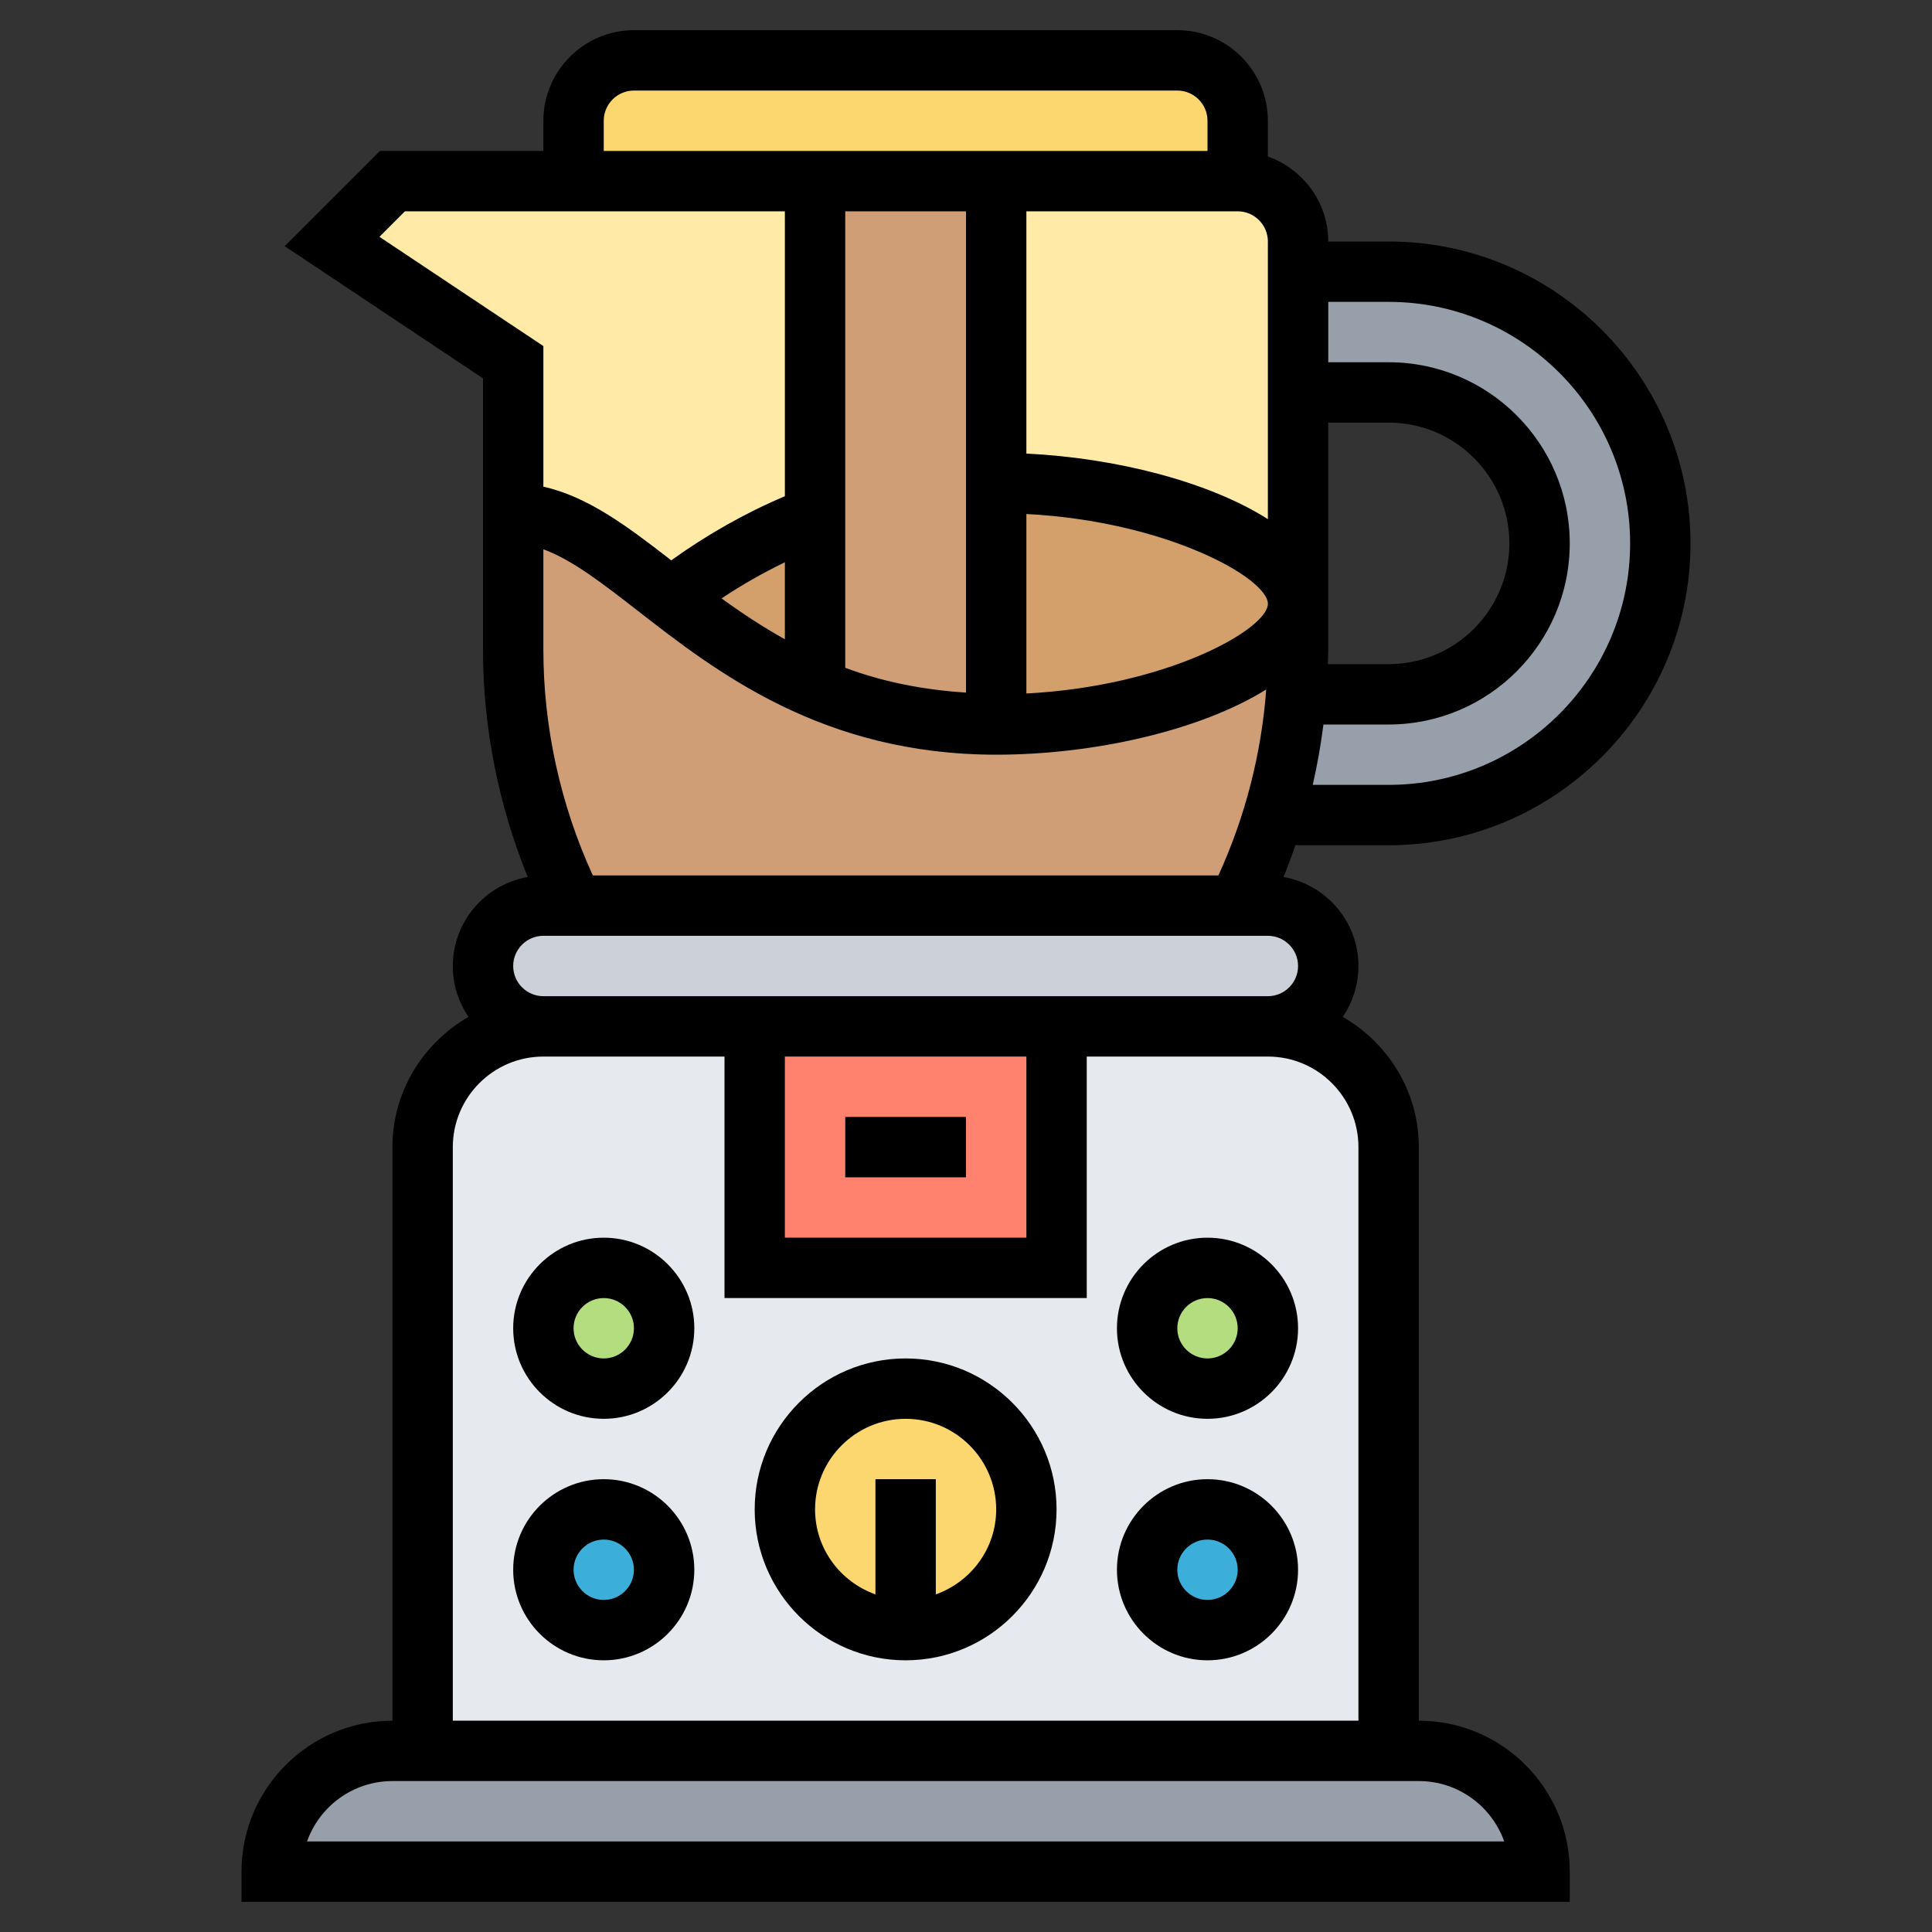 <svg id="Layer_5" enable-background="new 0 0 64 64" height="512" viewBox="0 0 64 64" width="512" xmlns="http://www.w3.org/2000/svg"><rect x="0" y="0" width="64" height="64" fill="#333333" stroke="none"/><g><g><path d="m51 62h-42c0-1.1.45-2.1 1.17-2.83.73-.72 1.73-1.17 2.83-1.17h1 32 1c2.21 0 4 1.79 4 4z" fill="#969faa"/><path d="m42 34h-24c-2.21 0-4 1.79-4 4v20h32v-20c0-2.21-1.79-4-4-4z" fill="#e6e9ed"/><circle cx="40" cy="52" fill="#3bafda" r="2"/><circle cx="20" cy="52" fill="#3bafda" r="2"/><circle cx="20" cy="44" fill="#b4dd7f" r="2"/><circle cx="40" cy="44" fill="#b4dd7f" r="2"/><circle cx="30" cy="50" fill="#fcd770" r="4"/><path d="m25 34h10v8h-10z" fill="#ff826e"/><path d="m42 30c1.1 0 2 .9 2 2 0 .55-.22 1.05-.59 1.41-.36.37-.86.59-1.41.59h-7-10-7c-1.1 0-2-.9-2-2 0-.55.22-1.05.59-1.41.36-.37.86-.59 1.41-.59h1 22z" fill="#ccd1d9"/><path d="m46 9c4.97 0 9 4.03 9 9 0 2.48-1.01 4.74-2.64 6.36-1.62 1.63-3.88 2.64-6.36 2.64h-3.81c.4-1.3.65-2.64.75-4h3.06c1.38 0 2.63-.56 3.54-1.46.9-.91 1.46-2.16 1.46-3.54 0-2.76-2.24-5-5-5h-3v-4z" fill="#969faa"/><path d="m41 4v2h-8-6-8v-2c0-1.1.9-2 2-2h18c1.1 0 2 .9 2 2z" fill="#fcd770"/><path d="m27 6v11.1c-1.93.73-3.54 1.74-4.79 2.71-1.93-1.49-3.48-2.81-5.21-2.81v-5l-6-4 2-2h6z" fill="#ffeaa7"/><path d="m43 13v7c0-2-5-4-10-4v-10h8c1.1 0 2 .9 2 2v1z" fill="#ffeaa7"/><path d="m27 17.1v5.69c-1.91-.82-3.44-1.94-4.79-2.98 1.25-.97 2.86-1.98 4.79-2.71z" fill="#d3a06c"/><path d="m43 20c0 2-5 4-10 4v-8c5 0 10 2 10 4z" fill="#d3a06c"/><g fill="#cf9e76"><path d="m42.94 23c-.1 1.36-.35 2.7-.75 4-.31 1.03-.7 2.03-1.19 3h-22c-1.32-2.63-2-5.53-2-8.47v-4.53c1.73 0 3.28 1.32 5.21 2.81 1.35 1.04 2.88 2.16 4.79 2.98 1.67.72 3.63 1.21 6 1.21 5 0 10-2 10-4v1.53c0 .49-.02.98-.06 1.47z"/><path d="m33 16v8c-2.37 0-4.33-.49-6-1.21v-5.69-11.1h6z"/></g></g><g><path d="m46 28c5.514 0 10-4.486 10-10s-4.486-10-10-10h-2c0-1.302-.839-2.402-2-2.816v-1.184c0-1.654-1.346-3-3-3h-18c-1.654 0-3 1.346-3 3v1h-5.414l-3.156 3.155 6.57 4.38v8.993c0 2.571.514 5.142 1.482 7.524-1.407.247-2.482 1.471-2.482 2.948 0 .624.192 1.204.52 1.685-1.498.864-2.52 2.465-2.52 4.315v19c-2.757 0-5 2.243-5 5v1h44v-1c0-2.757-2.243-5-5-5v-19c0-1.85-1.022-3.451-2.52-4.315.328-.481.52-1.061.52-1.685 0-1.477-1.075-2.701-2.482-2.948.141-.347.273-.698.394-1.052zm0-18c4.411 0 8 3.589 8 8s-3.589 8-8 8h-2.514c.152-.66.269-1.328.354-2h2.16c3.309 0 6-2.691 6-6s-2.691-6-6-6h-2v-2zm-26.362 19c-1.069-2.335-1.638-4.903-1.638-7.472v-3.332c.952.348 1.96 1.129 3.154 2.058 2.575 2.002 6.103 4.746 11.846 4.746 3.281 0 6.794-.818 8.945-2.16-.158 2.126-.697 4.223-1.584 6.16zm21.362-22c.551 0 1 .449 1 1v9.197c-1.93-1.227-4.993-2.025-8-2.172v-8.025zm3 14.528v-7.528h2c2.206 0 4 1.794 4 4s-1.794 4-4 4h-2.014c.004-.157.014-.315.014-.472zm-10 1.445v-5.946c4.679.244 8 2.136 8 2.973s-3.321 2.729-8 2.973zm-2-.03c-1.506-.097-2.833-.384-4-.822v-15.121h4zm-6-1.766c-.749-.42-1.443-.878-2.097-1.354.678-.453 1.379-.849 2.097-1.197zm-6-17.177c0-.551.449-1 1-1h18c.551 0 1 .449 1 1v1h-6-8-6zm-7.43 3.845.844-.845h12.586v9.438c-1.31.555-2.57 1.266-3.764 2.124-1.459-1.134-2.773-2.116-4.236-2.44v-4.658zm37.259 53.155h-39.658c.413-1.164 1.525-2 2.829-2h34c1.304 0 2.416.836 2.829 2zm-4.829-4h-30v-19c0-1.654 1.346-3 3-3h6v8h12v-8h6c1.654 0 3 1.346 3 3zm-19-22h8v6h-8zm17-3c0 .551-.449 1-1 1h-24c-.551 0-1-.449-1-1s.449-1 1-1h24c.551 0 1 .449 1 1z"/><path d="m30 45c-2.757 0-5 2.243-5 5s2.243 5 5 5 5-2.243 5-5-2.243-5-5-5zm1 7.816v-3.816h-2v3.816c-1.161-.414-2-1.514-2-2.816 0-1.654 1.346-3 3-3s3 1.346 3 3c0 1.302-.839 2.402-2 2.816z"/><path d="m40 49c-1.654 0-3 1.346-3 3s1.346 3 3 3 3-1.346 3-3-1.346-3-3-3zm0 4c-.551 0-1-.449-1-1s.449-1 1-1 1 .449 1 1-.449 1-1 1z"/><path d="m40 41c-1.654 0-3 1.346-3 3s1.346 3 3 3 3-1.346 3-3-1.346-3-3-3zm0 4c-.551 0-1-.449-1-1s.449-1 1-1 1 .449 1 1-.449 1-1 1z"/><path d="m20 49c-1.654 0-3 1.346-3 3s1.346 3 3 3 3-1.346 3-3-1.346-3-3-3zm0 4c-.551 0-1-.449-1-1s.449-1 1-1 1 .449 1 1-.449 1-1 1z"/><path d="m20 41c-1.654 0-3 1.346-3 3s1.346 3 3 3 3-1.346 3-3-1.346-3-3-3zm0 4c-.551 0-1-.449-1-1s.449-1 1-1 1 .449 1 1-.449 1-1 1z"/><path d="m28 37h4v2h-4z"/></g></g></svg>